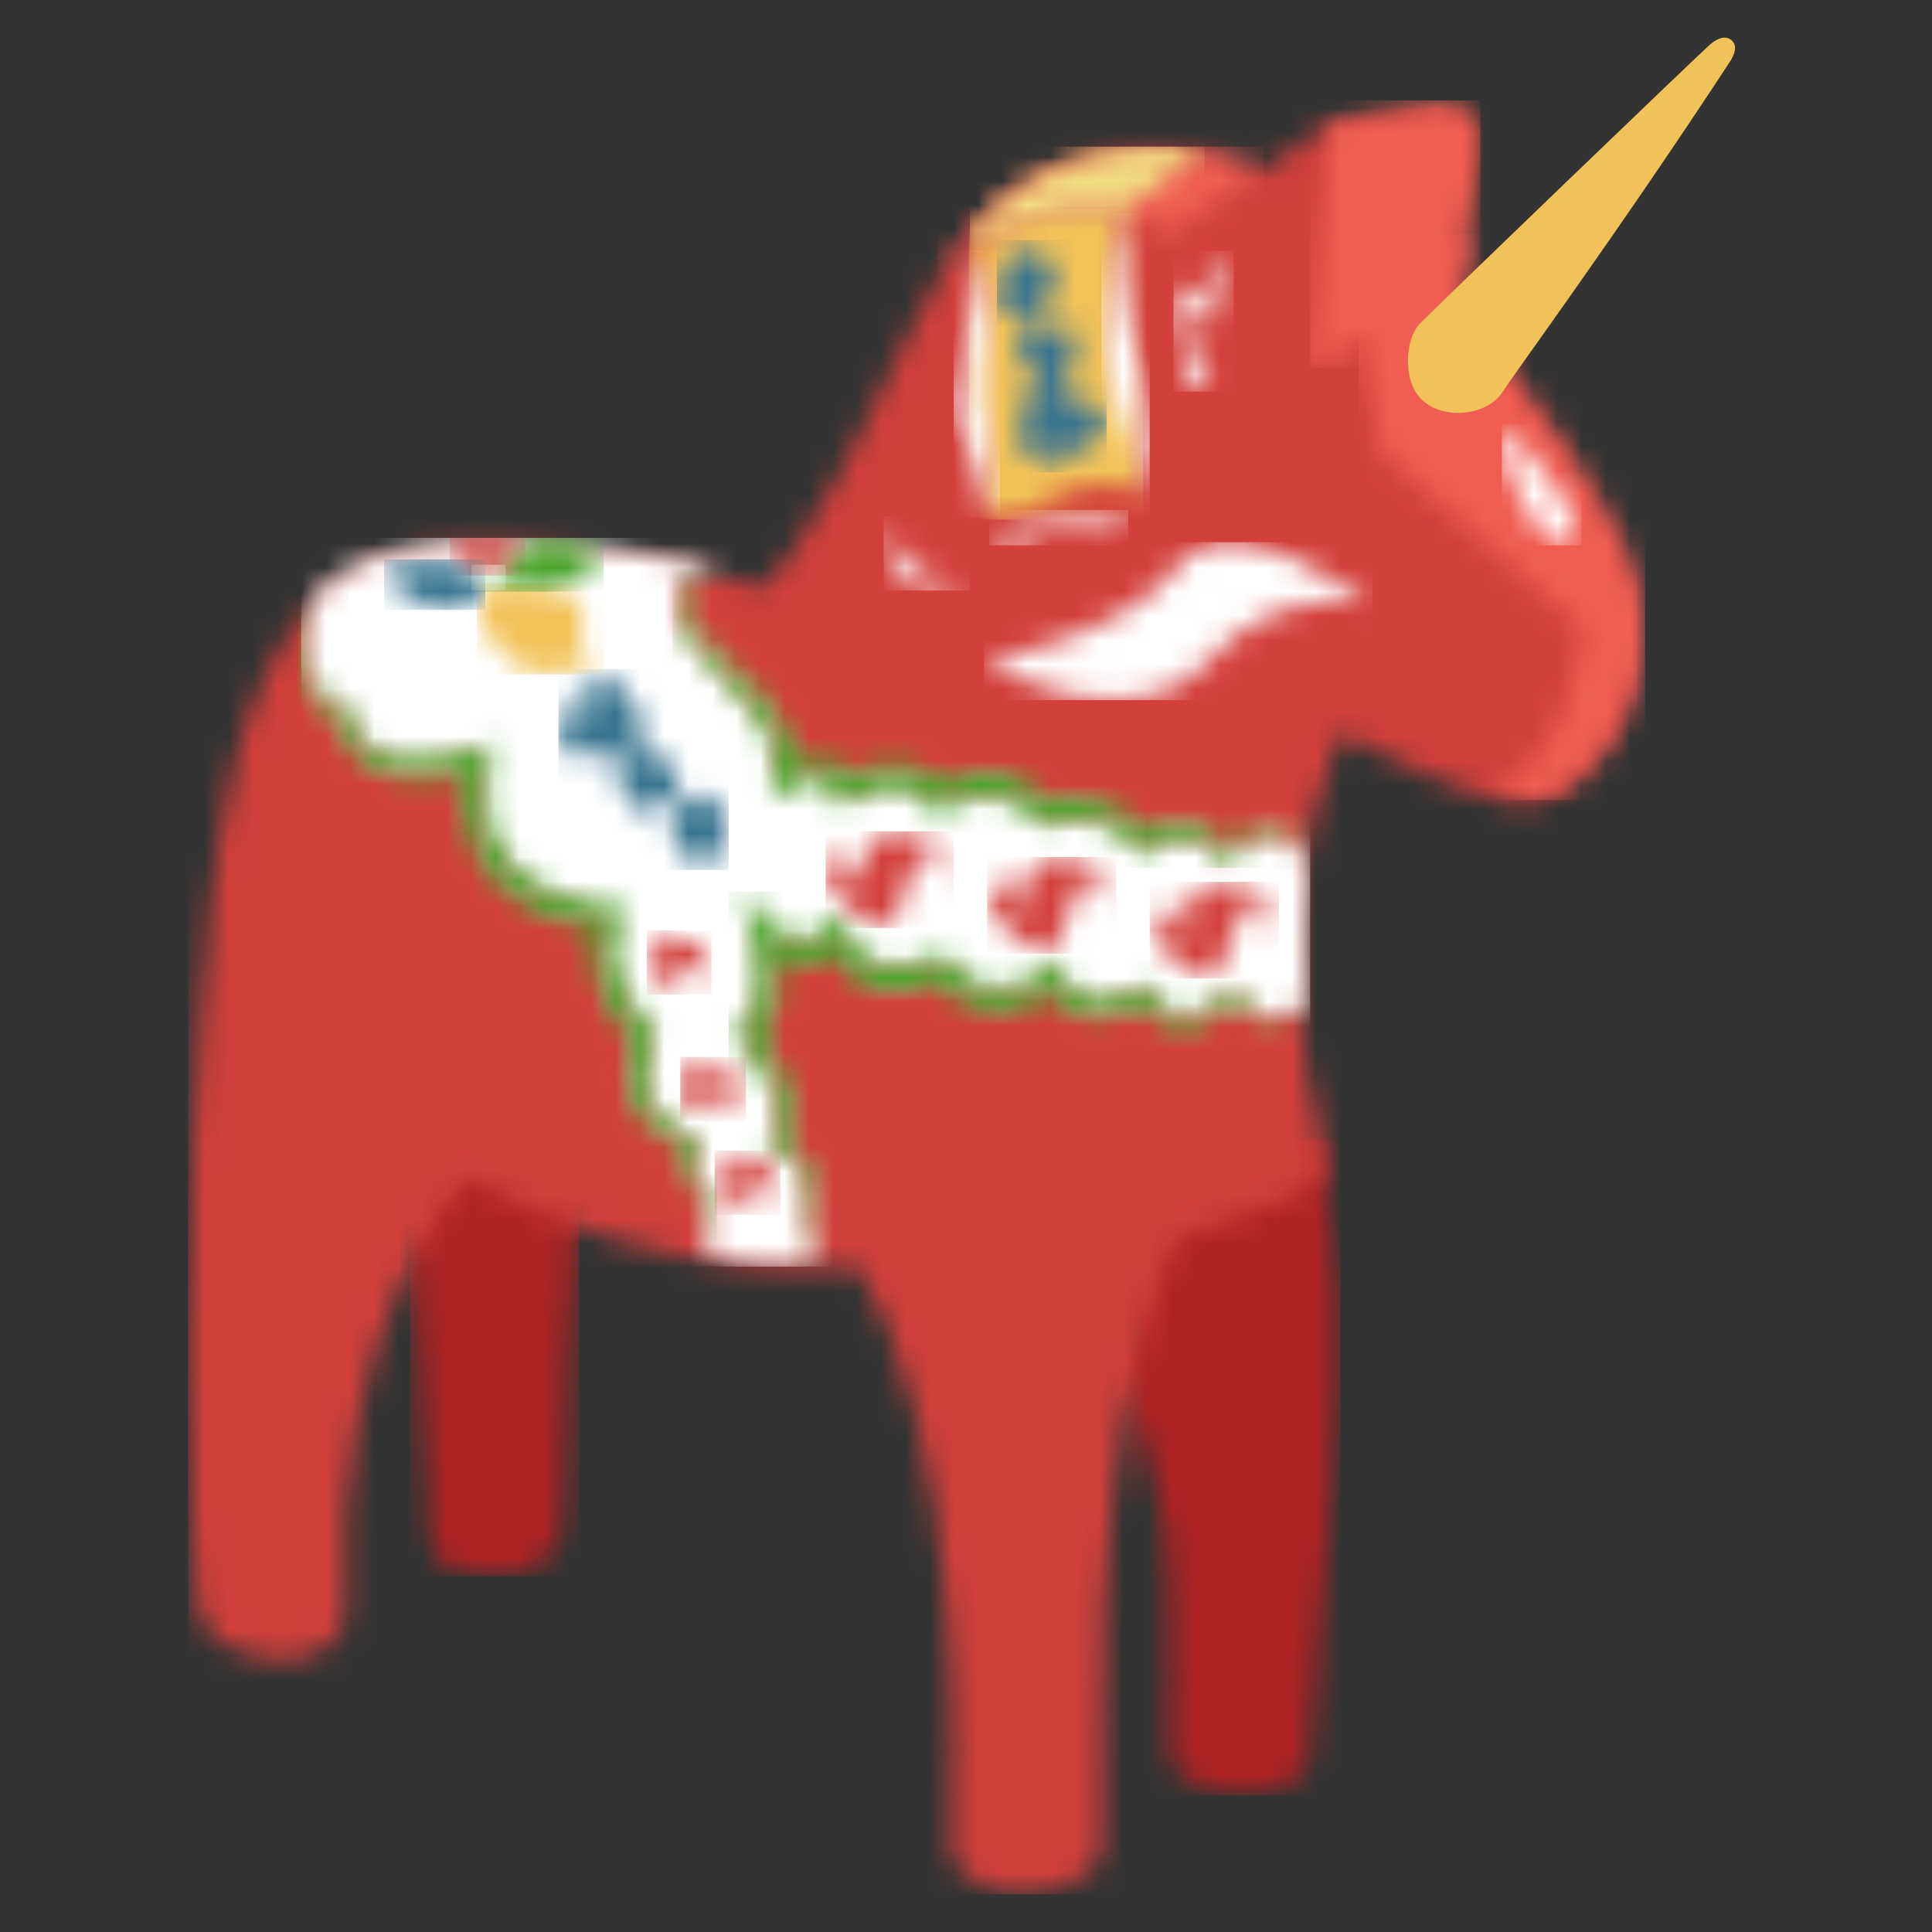 <svg width="80" height="80" viewBox="0 0 80 80" fill="none" xmlns="http://www.w3.org/2000/svg">
<rect x="0" y="0" width="80" height="80" fill="#333333" stroke="none"/>
<mask id="mask0_920_48" style="mask-type:alpha" maskUnits="userSpaceOnUse" x="46" y="47" width="10" height="28">
<path d="M46.111 56.822L47.83 47.19H54.719C54.719 47.19 55.061 51.125 55.413 53.839C55.725 56.235 54.527 69.54 54.242 72.629C54.2 73.081 53.964 73.499 53.579 73.746C52.042 74.733 50.314 74.238 49.285 73.766C48.73 73.512 48.389 72.947 48.41 72.341C48.453 71.083 48.5 68.594 48.381 65.27C48.205 60.367 46.111 56.822 46.111 56.822Z" fill="white"/>
</mask>
<g mask="url(#mask0_920_48)">
<path fill-rule="evenodd" clip-rule="evenodd" d="M46.092 74.343H55.501V47.15H46.092V74.343Z" fill="#AD2324"/>
</g>
<mask id="mask1_920_48" style="mask-type:alpha" maskUnits="userSpaceOnUse" x="16" y="44" width="8" height="22">
<path d="M23.943 49.554C23.943 49.554 23.307 59.684 23.321 62.727C23.324 63.159 23.239 63.591 23.032 63.971C22.707 64.568 22.023 65.23 20.593 65.225C17.591 65.215 17.86 64.087 17.773 62.861C17.684 61.636 16.979 49.992 16.979 49.992L20.461 44.038L23.943 49.554Z" fill="white"/>
</mask>
<g mask="url(#mask1_920_48)">
<path fill-rule="evenodd" clip-rule="evenodd" d="M16.975 65.264H23.976V44.035H16.975V65.264Z" fill="#AD2324"/>
</g>
<mask id="mask2_920_48" style="mask-type:alpha" maskUnits="userSpaceOnUse" x="7" y="4" width="61" height="75">
<path d="M59.906 12.958C59.906 12.958 64.226 17.423 66.958 22.939C69.691 28.454 65.107 33.532 62.992 33.357C60.876 33.182 55.587 30.381 55.587 30.381C55.587 30.381 52.855 35.02 54.089 44.213C54.089 44.213 55.059 47.978 54.706 48.766C54.353 49.554 48.8 51.217 48.8 51.217C48.8 51.217 45.451 56.995 45.627 71.704L45.621 76.397C45.62 76.894 45.368 77.361 44.944 77.623C43.959 78.231 42.029 79.03 40.035 77.67C39.621 77.387 39.385 76.906 39.408 76.408C39.559 73.144 39.886 59.644 35.49 52.443C35.49 52.443 28.262 53.581 19.36 48.766C19.36 48.766 13.637 54.705 14.299 66.665C14.333 67.278 14.043 67.87 13.517 68.194C13.006 68.508 12.16 68.934 10.898 68.64C10.362 68.515 9.926 68.366 9.574 68.215C8.764 67.866 8.228 67.09 8.166 66.215C7.919 62.699 7.321 51.217 8.782 37.209C10.545 20.312 17.949 22.238 27.116 23.289C27.116 23.289 28.703 23.551 31.524 24.34C31.524 24.34 33.007 23.902 37.818 13.484C42.63 3.065 52.062 7.18 52.062 7.18L54.794 5.341L59.253 4.503C60.258 4.314 61.148 5.173 60.988 6.176L59.906 12.958Z" fill="white"/>
</mask>
<g mask="url(#mask2_920_48)">
<path fill-rule="evenodd" clip-rule="evenodd" d="M7.788 78.438H67.808V4.47H7.788V78.438Z" fill="#D2403C"/>
</g>
<mask id="mask3_920_48" style="mask-type:alpha" maskUnits="userSpaceOnUse" x="54" y="4" width="8" height="12">
<path d="M56.303 14.078L54.839 15.138C54.59 15.318 54.243 15.124 54.269 14.82L55.109 5.113L55.139 5.037L59.541 4.212C60.551 4.023 61.444 4.882 61.284 5.887L60.197 12.675C60.197 12.675 60.441 12.927 60.845 13.379L56.303 14.078Z" fill="white"/>
</mask>
<g mask="url(#mask3_920_48)">
<path fill-rule="evenodd" clip-rule="evenodd" d="M54.253 15.24H61.298V4.158H54.253V15.24Z" fill="#EF5D53"/>
</g>
<mask id="mask4_920_48" style="mask-type:alpha" maskUnits="userSpaceOnUse" x="56" y="9" width="13" height="25">
<path d="M60.658 9.793L60.197 12.675C60.197 12.675 64.534 17.145 67.277 22.667C70.021 28.188 65.419 33.271 63.295 33.095C62.922 33.065 62.45 32.952 61.926 32.788C65.248 31.079 65.46 25.997 65.46 25.997L57.188 18.723L56.303 14.078L58.958 9.697L60.658 9.793Z" fill="white"/>
</mask>
<g mask="url(#mask4_920_48)">
<path fill-rule="evenodd" clip-rule="evenodd" d="M56.259 33.131H68.12V9.677H56.259V33.131Z" fill="#EF5D53"/>
</g>
<mask id="mask5_920_48" style="mask-type:alpha" maskUnits="userSpaceOnUse" x="62" y="17" width="4" height="6">
<path d="M62.215 17.583C62.215 17.583 64.704 20.125 65.46 22.141L64.357 22.579C64.357 22.579 61.932 20.125 62.215 17.583Z" fill="white"/>
</mask>
<g mask="url(#mask5_920_48)">
<path fill-rule="evenodd" clip-rule="evenodd" d="M62.19 22.583H65.49V17.554H62.19V22.583Z" fill="white"/>
</g>
<mask id="mask6_920_48" style="mask-type:alpha" maskUnits="userSpaceOnUse" x="38" y="6" width="15" height="6">
<path d="M38.833 11.654C43.837 3.203 52.321 6.891 52.321 6.891L48.515 9.696C48.515 9.696 43.752 6.426 38.833 11.654Z" fill="white"/>
</mask>
<g mask="url(#mask6_920_48)">
<path fill-rule="evenodd" clip-rule="evenodd" d="M38.824 11.68H52.335V6.072H38.824V11.68Z" fill="#EF5D53"/>
</g>
<mask id="mask7_920_48" style="mask-type:alpha" maskUnits="userSpaceOnUse" x="40" y="22" width="17" height="7">
<path d="M56.805 25.091C56.805 25.091 53.147 23.923 49.961 27.428C46.775 30.934 40.757 27.428 40.757 27.428C40.757 27.428 46.539 26.376 48.781 23.455C51.023 20.534 56.805 25.091 56.805 25.091Z" fill="white"/>
</mask>
<g mask="url(#mask7_920_48)">
<path fill-rule="evenodd" clip-rule="evenodd" d="M40.742 28.992H56.839V22.45H40.742V28.992Z" fill="white"/>
</g>
<mask id="mask8_920_48" style="mask-type:alpha" maskUnits="userSpaceOnUse" x="40" y="21" width="7" height="2">
<path d="M46.709 21.318C46.709 21.318 46.66 22.036 46.409 22.043C46.158 22.051 45.582 21.708 45.582 21.708C45.582 21.708 45.576 22.388 45 22.182C44.423 21.975 44.356 21.538 44.356 21.538C44.356 21.538 44.209 22.626 43.224 21.872C43.224 21.872 42.913 22.892 42.107 22.238C42.107 22.238 41.732 22.878 40.992 22.332C40.992 22.332 41.875 22.198 41.898 21.743C41.898 21.743 42.625 22.12 42.972 21.414C42.972 21.414 43.895 22.116 44.169 21.189C44.169 21.189 45.265 22.208 45.516 21.134C45.516 21.134 46.143 22.154 46.709 21.318Z" fill="white"/>
</mask>
<g mask="url(#mask8_920_48)">
<path fill-rule="evenodd" clip-rule="evenodd" d="M40.965 22.584H46.717V21.115H40.965V22.584Z" fill="white"/>
</g>
<mask id="mask9_920_48" style="mask-type:alpha" maskUnits="userSpaceOnUse" x="40" y="8" width="8" height="14">
<path d="M46.345 8.841L46.345 8.842L46.125 13.421L47.276 18.678L47.336 20.567C47.336 20.567 46.613 19.818 44.931 20.169C43.249 20.52 42.1 21.839 40.927 21.398C40.927 21.398 41.256 19.678 40.44 17.802C39.624 15.927 40.757 12.369 40.757 12.369L40.214 10.394C42.576 8.577 44.796 8.513 46.345 8.841Z" fill="white"/>
</mask>
<g mask="url(#mask9_920_48)">
<path fill-rule="evenodd" clip-rule="evenodd" d="M40.117 21.515H47.341V8.653H40.117V21.515Z" fill="#F1C358"/>
</g>
<mask id="mask10_920_48" style="mask-type:alpha" maskUnits="userSpaceOnUse" x="40" y="6" width="10" height="5">
<path d="M49.843 6.219V6.219L46.347 8.842C44.797 8.513 42.576 8.577 40.214 10.394C40.214 10.394 40.2 10.113 40.182 9.739C43.347 6.007 47.321 5.83 49.843 6.219Z" fill="white"/>
</mask>
<g mask="url(#mask10_920_48)">
<path fill-rule="evenodd" clip-rule="evenodd" d="M40.162 10.434H49.883V6.072H40.162V10.434Z" fill="#F0DE83"/>
</g>
<mask id="mask11_920_48" style="mask-type:alpha" maskUnits="userSpaceOnUse" x="45" y="8" width="3" height="14">
<path d="M46.347 8.842C46.347 8.842 46.421 12.238 47.286 15.86C48.151 19.482 47.011 21.398 47.011 21.398C47.011 21.398 47.955 20.651 46.347 17.05C44.739 13.449 46.347 8.842 46.347 8.842Z" fill="white"/>
</mask>
<g mask="url(#mask11_920_48)">
<path fill-rule="evenodd" clip-rule="evenodd" d="M45.602 21.426H47.609V8.831H45.602V21.426Z" fill="white"/>
</g>
<mask id="mask12_920_48" style="mask-type:alpha" maskUnits="userSpaceOnUse" x="39" y="10" width="3" height="12">
<path d="M40.214 10.394C40.214 10.394 41.347 13.095 40.757 15.12C40.167 17.145 42.277 20.276 40.927 21.398C40.927 21.398 40.403 18.489 39.695 17.583C38.987 16.678 40.38 14.861 40.214 10.394Z" fill="white"/>
</mask>
<g mask="url(#mask12_920_48)">
<path fill-rule="evenodd" clip-rule="evenodd" d="M39.493 21.426H41.41V10.389H39.493V21.426Z" fill="white"/>
</g>
<mask id="mask13_920_48" style="mask-type:alpha" maskUnits="userSpaceOnUse" x="41" y="9" width="5" height="11">
<path d="M42.752 9.996C42.752 9.996 42.014 10.567 41.968 10.966C41.968 10.966 43.121 10.019 43.582 10.966C44.043 11.914 42.983 12.828 42.983 13.466C42.983 14.106 44.735 12.69 44.505 14.517C44.273 16.343 43.628 16.252 43.628 16.252C43.628 16.252 47.041 16.754 45.334 18.261C43.628 19.768 42.798 19.494 42.798 19.494C42.798 19.494 44.735 18.413 44.458 17.926C44.458 17.926 42.568 20.133 42.291 18.215C42.014 16.297 43.213 15.612 43.213 15.612C43.213 15.612 41.23 15.546 42.798 12.84C42.798 12.84 40.815 13.695 41.415 11.594C42.014 9.494 42.752 9.996 42.752 9.996Z" fill="white"/>
</mask>
<g mask="url(#mask13_920_48)">
<path fill-rule="evenodd" clip-rule="evenodd" d="M41.277 19.557H45.825V9.944H41.277V19.557Z" fill="#397490"/>
</g>
<mask id="mask14_920_48" style="mask-type:alpha" maskUnits="userSpaceOnUse" x="48" y="10" width="4" height="7">
<path d="M51.043 10.394C51.043 10.394 49.902 11.77 50.374 13.114C50.374 13.114 49.548 13.523 49.371 12.53C49.371 12.53 48.565 14.283 50.207 15.509C50.207 15.509 49.076 16.75 48.781 15.896C48.781 15.896 49.784 15.642 49.017 14.729C48.25 13.815 48.781 11.655 48.781 11.655C48.781 11.655 49.843 12.997 49.843 12.004C49.843 11.01 51.043 10.394 51.043 10.394Z" fill="white"/>
</mask>
<g mask="url(#mask14_920_48)">
<path fill-rule="evenodd" clip-rule="evenodd" d="M48.59 16.219H51.087V10.389H48.59V16.219Z" fill="white"/>
</g>
<mask id="mask15_920_48" style="mask-type:alpha" maskUnits="userSpaceOnUse" x="36" y="21" width="5" height="4">
<path d="M40.144 24.098C35.874 25.617 36.686 21.398 36.686 21.398C37.217 24.6 39.813 23.923 40.144 24.098Z" fill="white"/>
</mask>
<g mask="url(#mask15_920_48)">
<path fill-rule="evenodd" clip-rule="evenodd" d="M36.594 24.453H40.162V21.382H36.594V24.453Z" fill="white"/>
</g>
<mask id="mask16_920_48" style="mask-type:alpha" maskUnits="userSpaceOnUse" x="12" y="22" width="43" height="31">
<path d="M29.909 23.595C29.909 23.595 26.715 23.864 28.662 26.26C30.609 28.655 32.674 29.531 32.438 32.277C32.438 32.277 34.385 31.109 34.975 32.745C34.975 32.745 37.394 31.118 38.928 33.1C38.928 33.1 41.111 31.401 43.294 33.68C43.294 33.68 45.89 32.862 47.336 34.965C47.336 34.965 49.017 33.271 50.787 35.432C50.787 35.432 53.095 33.031 54.242 35.897C54.242 35.897 53.862 40.34 54.242 41.509C54.242 41.509 52.361 43.156 51.043 41.193C51.043 41.193 48.958 43.565 47.336 41.193C47.336 41.193 44.823 42.969 43.557 40.457C43.557 40.457 41.229 42.794 38.869 40.048C38.869 40.048 35.86 41.743 34.621 38.704C34.621 38.704 33.264 40.399 31.612 38.529C31.612 38.529 32.497 42.035 30.845 42.853C30.845 42.853 33.382 45.307 32.084 47.293C32.084 47.293 33.981 48.01 33.382 50.156C33.382 50.156 33.854 51.675 33.677 52.318C33.677 52.318 31.383 52.688 29.344 51.948C29.344 51.948 28.898 50.798 29.488 49.806C29.488 49.806 28.19 48.812 28.721 47.41C28.721 47.41 25.299 46.358 26.656 42.911C26.656 42.911 24.237 40.515 25.24 38.003C25.24 38.003 18.691 37.828 19.812 31.46C19.812 31.46 15.092 33.271 14.207 29.59C14.207 29.59 11.497 28.597 12.882 25.003C12.882 25.003 15.227 19.938 29.909 23.595Z" fill="white"/>
</mask>
<g mask="url(#mask16_920_48)">
<path fill-rule="evenodd" clip-rule="evenodd" d="M12.471 52.447H54.253V22.272H12.471V52.447Z" fill="white"/>
</g>
<mask id="mask17_920_48" style="mask-type:alpha" maskUnits="userSpaceOnUse" x="27" y="23" width="28" height="13">
<path d="M29.909 23.595C29.441 23.681 28.981 23.845 28.612 24.108C28.437 24.248 28.291 24.415 28.229 24.608C28.182 24.804 28.183 25.008 28.265 25.207C28.3 25.307 28.332 25.406 28.397 25.5C28.458 25.592 28.5 25.692 28.574 25.778C28.72 25.958 28.844 26.126 29.017 26.3C29.341 26.652 29.664 26.968 30.008 27.297L31.053 28.27C31.228 28.438 31.399 28.61 31.567 28.794C31.732 28.976 31.899 29.164 32.047 29.372C32.202 29.574 32.336 29.797 32.46 30.027C32.516 30.146 32.574 30.264 32.626 30.386L32.754 30.762C32.817 31.017 32.88 31.278 32.892 31.539C32.926 31.802 32.902 32.057 32.9 32.317L32.197 31.885C32.274 31.839 32.33 31.809 32.395 31.776L32.587 31.684C32.717 31.627 32.85 31.575 32.989 31.531C33.126 31.486 33.272 31.452 33.421 31.425C33.574 31.402 33.73 31.388 33.896 31.395C33.976 31.392 34.064 31.412 34.148 31.423C34.232 31.431 34.319 31.461 34.404 31.489C34.49 31.514 34.573 31.549 34.652 31.598C34.731 31.646 34.817 31.685 34.88 31.749C34.949 31.808 35.017 31.869 35.08 31.933L35.234 32.14C35.337 32.281 35.383 32.429 35.455 32.575L34.688 32.327C34.794 32.258 34.875 32.213 34.968 32.161C35.058 32.115 35.148 32.066 35.241 32.025C35.425 31.938 35.615 31.863 35.812 31.801C36.008 31.737 36.21 31.684 36.42 31.653C36.525 31.637 36.628 31.616 36.738 31.614C36.846 31.61 36.953 31.597 37.063 31.604L37.394 31.625L37.723 31.691C37.834 31.707 37.938 31.759 38.045 31.794C38.153 31.83 38.257 31.873 38.352 31.933C38.45 31.989 38.552 32.041 38.643 32.104L38.903 32.311C39.076 32.449 39.2 32.624 39.347 32.782L38.602 32.688C38.724 32.599 38.812 32.545 38.919 32.485C39.02 32.427 39.125 32.376 39.23 32.328C39.441 32.231 39.661 32.156 39.887 32.096C40.002 32.072 40.116 32.044 40.232 32.024L40.584 31.985L40.94 31.984C41.059 31.988 41.177 32.008 41.295 32.02C41.414 32.029 41.528 32.066 41.643 32.093C41.758 32.12 41.874 32.149 41.981 32.197L42.307 32.328L42.61 32.496C42.819 32.602 42.981 32.759 43.166 32.89C43.255 32.959 43.329 33.04 43.411 33.115L43.649 33.346L43.145 33.218C43.272 33.182 43.366 33.163 43.473 33.142C43.576 33.124 43.68 33.107 43.784 33.096C43.992 33.069 44.2 33.059 44.41 33.059C44.514 33.056 44.62 33.066 44.724 33.07C44.829 33.072 44.934 33.092 45.039 33.103C45.248 33.133 45.458 33.173 45.662 33.238C45.763 33.273 45.868 33.297 45.966 33.342L46.26 33.474C46.356 33.523 46.446 33.582 46.539 33.637C46.633 33.689 46.719 33.753 46.802 33.821C46.885 33.888 46.974 33.95 47.05 34.024L47.273 34.252C47.423 34.402 47.532 34.582 47.661 34.746L47.054 34.692C47.144 34.609 47.212 34.559 47.292 34.5C47.37 34.445 47.451 34.394 47.533 34.347C47.698 34.251 47.875 34.174 48.057 34.112C48.242 34.052 48.435 34.017 48.631 34L48.925 33.998L49.217 34.039C49.313 34.054 49.404 34.091 49.497 34.117C49.592 34.141 49.677 34.183 49.762 34.226C49.844 34.27 49.937 34.302 50.01 34.358L50.238 34.516C50.318 34.565 50.377 34.631 50.446 34.691L50.643 34.873L50.983 35.275L50.604 35.26C50.756 35.118 50.906 35.008 51.066 34.896C51.227 34.789 51.392 34.688 51.57 34.605C51.658 34.563 51.745 34.519 51.84 34.489C51.934 34.458 52.024 34.419 52.124 34.402C52.223 34.383 52.317 34.353 52.42 34.355C52.522 34.356 52.621 34.333 52.722 34.357C52.822 34.377 52.925 34.375 53.019 34.417C53.111 34.456 53.21 34.484 53.295 34.535L53.536 34.704C53.608 34.769 53.668 34.844 53.732 34.915C53.8 34.983 53.851 35.062 53.896 35.145L54.038 35.386C54.11 35.556 54.174 35.728 54.242 35.897C54.15 35.738 54.064 35.577 53.97 35.424L53.802 35.212C53.749 35.14 53.692 35.072 53.62 35.02C53.551 34.965 53.491 34.901 53.42 34.852L53.195 34.73C53.118 34.695 53.034 34.684 52.956 34.659C52.877 34.631 52.789 34.647 52.708 34.638C52.627 34.626 52.543 34.658 52.462 34.665C52.38 34.671 52.3 34.71 52.22 34.732C52.139 34.752 52.063 34.795 51.986 34.829C51.908 34.861 51.835 34.908 51.761 34.951C51.613 35.039 51.474 35.144 51.34 35.253C51.209 35.363 51.075 35.486 50.97 35.605L50.8 35.798L50.591 35.59L50.26 35.261L50.081 35.12C50.02 35.076 49.966 35.021 49.899 34.989L49.708 34.877C49.647 34.835 49.576 34.821 49.511 34.791C49.445 34.764 49.38 34.735 49.311 34.726C49.242 34.714 49.176 34.689 49.108 34.685L48.903 34.671L48.7 34.688C48.565 34.711 48.434 34.747 48.303 34.795C48.175 34.849 48.048 34.91 47.931 34.989C47.871 35.027 47.814 35.068 47.759 35.112C47.707 35.153 47.647 35.207 47.616 35.238L47.33 35.535L47.01 35.185C46.897 35.061 46.804 34.919 46.68 34.81L46.498 34.642C46.437 34.588 46.365 34.547 46.3 34.498C46.235 34.45 46.168 34.404 46.093 34.37C46.02 34.334 45.951 34.291 45.876 34.258L45.648 34.17C45.573 34.139 45.49 34.124 45.413 34.099C45.256 34.054 45.09 34.028 44.925 34.01C44.841 34.005 44.759 33.99 44.674 33.992C44.59 33.993 44.506 33.986 44.421 33.991C44.252 33.998 44.083 34.011 43.915 34.038C43.831 34.05 43.748 34.066 43.666 34.084C43.589 34.101 43.497 34.125 43.442 34.142L43.176 34.227L42.939 34.014L42.737 33.832C42.668 33.774 42.605 33.706 42.533 33.655L42.316 33.503C42.246 33.448 42.172 33.402 42.095 33.365L41.868 33.241L41.632 33.15C41.555 33.114 41.473 33.096 41.392 33.079C41.31 33.062 41.231 33.032 41.147 33.031C41.065 33.024 40.983 33.009 40.9 33.007L40.65 33.01L40.4 33.041C40.318 33.056 40.236 33.078 40.153 33.095C39.989 33.141 39.828 33.197 39.672 33.271C39.594 33.308 39.518 33.346 39.446 33.389C39.376 33.428 39.294 33.483 39.254 33.511L38.884 33.782L38.509 33.419C38.402 33.315 38.314 33.185 38.2 33.098L38.034 32.961C37.976 32.92 37.912 32.891 37.852 32.853C37.794 32.813 37.729 32.786 37.663 32.765C37.596 32.744 37.535 32.705 37.464 32.697L37.255 32.653L37.037 32.636C36.964 32.63 36.888 32.641 36.813 32.642C36.739 32.641 36.661 32.657 36.585 32.667C36.433 32.687 36.278 32.726 36.126 32.774C35.973 32.819 35.821 32.878 35.674 32.946C35.599 32.977 35.528 33.016 35.455 33.051C35.388 33.088 35.308 33.133 35.261 33.163L34.803 33.456L34.495 32.915C34.452 32.841 34.428 32.743 34.381 32.683C34.359 32.652 34.338 32.62 34.318 32.586C34.292 32.562 34.267 32.54 34.243 32.514C34.224 32.484 34.188 32.477 34.162 32.456C34.137 32.435 34.105 32.42 34.07 32.411C34.036 32.399 34.006 32.382 33.964 32.379C33.923 32.375 33.889 32.358 33.843 32.361C33.758 32.354 33.664 32.359 33.567 32.369C33.469 32.385 33.369 32.403 33.267 32.433C33.166 32.462 33.062 32.498 32.962 32.538L32.812 32.603C32.765 32.626 32.71 32.653 32.678 32.671L31.953 33.067L31.976 32.238C31.981 32.026 32.012 31.808 31.989 31.6C31.986 31.388 31.947 31.184 31.91 30.979L31.826 30.677L31.708 30.384C31.618 30.192 31.519 30.002 31.394 29.82C31.278 29.635 31.137 29.459 30.994 29.282C30.851 29.106 30.694 28.935 30.54 28.761L29.573 27.716C29.256 27.362 28.921 26.992 28.64 26.613C28.493 26.434 28.351 26.209 28.218 26.005C28.148 25.903 28.103 25.778 28.046 25.666C27.985 25.555 27.953 25.426 27.922 25.299C27.847 25.05 27.872 24.759 27.971 24.509C28.088 24.258 28.292 24.081 28.505 23.948C28.947 23.706 29.433 23.62 29.909 23.595Z" fill="white"/>
</mask>
<g mask="url(#mask17_920_48)">
<path fill-rule="evenodd" clip-rule="evenodd" d="M27.855 35.935H54.253V23.563H27.855V35.935Z" fill="#4CA32B"/>
</g>
<mask id="mask18_920_48" style="mask-type:alpha" maskUnits="userSpaceOnUse" x="12" y="25" width="18" height="27">
<path d="M29.344 51.948C29.2 51.607 29.12 51.235 29.112 50.856C29.105 50.666 29.129 50.474 29.169 50.286C29.206 50.095 29.284 49.914 29.369 49.736L29.403 49.914C29.3 49.838 29.213 49.764 29.127 49.68C29.041 49.598 28.961 49.51 28.886 49.416C28.813 49.322 28.742 49.224 28.681 49.12C28.617 49.017 28.562 48.907 28.517 48.793C28.468 48.68 28.434 48.56 28.404 48.438C28.389 48.377 28.384 48.315 28.375 48.252C28.363 48.19 28.359 48.127 28.36 48.064C28.353 47.937 28.365 47.812 28.384 47.686C28.397 47.559 28.441 47.441 28.471 47.317L28.642 47.663C28.506 47.622 28.395 47.58 28.276 47.532C28.16 47.483 28.044 47.432 27.933 47.373C27.819 47.319 27.712 47.252 27.603 47.187C27.493 47.125 27.393 47.044 27.288 46.973C27.184 46.899 27.09 46.809 26.991 46.727C26.894 46.644 26.811 46.542 26.72 46.449C26.626 46.358 26.56 46.242 26.479 46.138C26.395 46.035 26.34 45.913 26.278 45.795L26.187 45.618L26.123 45.429C26.086 45.302 26.026 45.178 26.014 45.046L25.951 44.652C25.943 44.521 25.948 44.39 25.947 44.259L25.948 44.061L25.975 43.87L26.034 43.486C26.056 43.359 26.102 43.242 26.135 43.118L26.245 42.753L26.344 43.22C26.244 43.123 26.168 43.04 26.086 42.948C26.008 42.857 25.929 42.766 25.856 42.672C25.706 42.484 25.567 42.29 25.437 42.089C25.306 41.888 25.182 41.681 25.075 41.463C25.022 41.354 24.962 41.248 24.919 41.133C24.873 41.021 24.823 40.908 24.78 40.793L24.667 40.44C24.628 40.323 24.61 40.198 24.581 40.077C24.55 39.955 24.532 39.831 24.522 39.704C24.513 39.578 24.488 39.453 24.493 39.325L24.503 38.941C24.51 38.813 24.539 38.687 24.557 38.559C24.575 38.431 24.601 38.306 24.644 38.184L24.761 37.816L25.226 38.513C24.977 38.503 24.772 38.48 24.549 38.45C24.332 38.42 24.116 38.38 23.901 38.334C23.472 38.24 23.049 38.114 22.636 37.95C21.811 37.626 21.029 37.122 20.419 36.431C20.272 36.256 20.128 36.077 20.006 35.882C19.879 35.691 19.769 35.488 19.674 35.281C19.576 35.074 19.499 34.86 19.43 34.644C19.369 34.427 19.31 34.208 19.275 33.987C19.239 33.767 19.212 33.546 19.205 33.325C19.184 33.104 19.197 32.886 19.199 32.667C19.204 32.448 19.233 32.233 19.25 32.017L19.349 31.38L19.981 31.893C19.822 31.95 19.687 31.989 19.54 32.031C19.395 32.07 19.251 32.107 19.105 32.139C18.813 32.203 18.518 32.254 18.219 32.283C17.621 32.343 17.005 32.341 16.394 32.202C15.788 32.07 15.175 31.779 14.741 31.301C14.628 31.186 14.535 31.058 14.442 30.929C14.363 30.794 14.274 30.663 14.215 30.52C14.146 30.381 14.095 30.236 14.047 30.092C13.996 29.948 13.97 29.8 13.931 29.655L14.108 29.854C13.975 29.794 13.875 29.739 13.77 29.672C13.664 29.608 13.568 29.532 13.473 29.459C13.383 29.377 13.288 29.302 13.207 29.212C13.125 29.122 13.04 29.038 12.972 28.937C12.898 28.841 12.827 28.745 12.772 28.639C12.71 28.535 12.651 28.432 12.61 28.32C12.566 28.209 12.513 28.103 12.489 27.986C12.461 27.872 12.421 27.76 12.406 27.644L12.367 27.297C12.357 27.182 12.369 27.066 12.369 26.952C12.369 26.837 12.373 26.723 12.396 26.61L12.447 26.274C12.464 26.162 12.505 26.055 12.534 25.947L12.628 25.624L12.881 25.004L12.715 25.648L12.666 25.974C12.653 26.083 12.629 26.19 12.624 26.299L12.611 26.625C12.601 26.733 12.61 26.84 12.622 26.947C12.634 27.053 12.635 27.161 12.656 27.265L12.727 27.574C12.752 27.676 12.797 27.772 12.83 27.87C12.859 27.971 12.917 28.06 12.963 28.151C13.007 28.245 13.067 28.329 13.127 28.412C13.183 28.5 13.252 28.576 13.321 28.651C13.386 28.731 13.466 28.796 13.542 28.865C13.616 28.935 13.703 28.99 13.784 29.052C13.871 29.105 13.955 29.162 14.046 29.208C14.13 29.256 14.232 29.3 14.305 29.326L14.428 29.371L14.483 29.525C14.527 29.648 14.558 29.776 14.611 29.893C14.66 30.012 14.711 30.13 14.776 30.238C14.832 30.352 14.911 30.449 14.981 30.551C15.062 30.645 15.139 30.741 15.231 30.82C15.589 31.152 16.049 31.355 16.551 31.437C17.052 31.524 17.584 31.502 18.108 31.421C18.37 31.38 18.632 31.327 18.892 31.261C19.021 31.228 19.15 31.191 19.277 31.152C19.402 31.113 19.536 31.068 19.642 31.026L20.373 30.741L20.203 32.116C20.195 32.308 20.174 32.5 20.176 32.69C20.182 32.88 20.174 33.071 20.2 33.257C20.211 33.445 20.24 33.629 20.276 33.811C20.306 33.993 20.357 34.17 20.408 34.345C20.465 34.519 20.528 34.689 20.608 34.852C20.685 35.015 20.773 35.173 20.874 35.322C20.971 35.474 21.087 35.613 21.203 35.751C21.327 35.884 21.456 36.012 21.595 36.132C21.736 36.248 21.881 36.361 22.037 36.462C22.347 36.664 22.683 36.837 23.034 36.981C23.386 37.126 23.754 37.24 24.13 37.327C24.318 37.368 24.508 37.406 24.699 37.434C24.884 37.462 25.091 37.485 25.253 37.493L25.932 37.526L25.719 38.191L25.631 38.464C25.595 38.553 25.576 38.647 25.564 38.742C25.55 38.836 25.524 38.929 25.519 39.025L25.508 39.313C25.499 39.409 25.518 39.507 25.522 39.604C25.525 39.702 25.536 39.8 25.558 39.897C25.579 39.994 25.588 40.093 25.617 40.19L25.7 40.481L25.807 40.767C25.839 40.864 25.889 40.956 25.93 41.051C26.015 41.239 26.117 41.422 26.226 41.601C26.334 41.781 26.452 41.956 26.578 42.125C26.64 42.211 26.706 42.292 26.772 42.374C26.837 42.452 26.909 42.539 26.968 42.602L27.159 42.809L27.067 43.07L26.96 43.373C26.927 43.474 26.88 43.575 26.857 43.677L26.794 43.986L26.762 44.141L26.754 44.294C26.751 44.397 26.739 44.5 26.739 44.603L26.773 44.905C26.774 45.009 26.819 45.102 26.84 45.2L26.88 45.347L26.944 45.486C26.987 45.577 27.02 45.675 27.081 45.76C27.14 45.844 27.181 45.941 27.253 46.019C27.322 46.098 27.38 46.186 27.456 46.261C27.534 46.334 27.605 46.415 27.688 46.483C27.774 46.55 27.852 46.625 27.944 46.685C28.034 46.748 28.122 46.813 28.218 46.867C28.312 46.926 28.41 46.977 28.508 47.028C28.604 47.075 28.711 47.124 28.8 47.157L29.046 47.252L28.971 47.503C28.943 47.596 28.896 47.685 28.879 47.781C28.855 47.876 28.836 47.971 28.834 48.069C28.827 48.118 28.826 48.167 28.831 48.216C28.834 48.264 28.832 48.314 28.84 48.363C28.855 48.461 28.872 48.56 28.903 48.656C28.932 48.753 28.969 48.849 29.015 48.942C29.059 49.035 29.112 49.126 29.169 49.214C29.227 49.301 29.289 49.388 29.357 49.469C29.424 49.55 29.501 49.632 29.572 49.697L29.664 49.782L29.607 49.875C29.516 50.022 29.428 50.174 29.376 50.343C29.318 50.509 29.28 50.684 29.261 50.862C29.22 51.22 29.247 51.591 29.344 51.948Z" fill="white"/>
</mask>
<g mask="url(#mask18_920_48)">
<path fill-rule="evenodd" clip-rule="evenodd" d="M12.337 51.957H29.683V24.987H12.337V51.957Z" fill="#4CA32B"/>
</g>
<mask id="mask19_920_48" style="mask-type:alpha" maskUnits="userSpaceOnUse" x="30" y="36" width="25" height="17">
<path d="M54.242 41.509C54.13 41.615 54.006 41.711 53.877 41.797C53.749 41.886 53.613 41.965 53.47 42.032C53.328 42.099 53.179 42.159 53.022 42.195C52.945 42.218 52.865 42.233 52.784 42.24C52.703 42.25 52.622 42.262 52.539 42.256C52.458 42.249 52.373 42.26 52.292 42.239C52.211 42.223 52.128 42.209 52.047 42.189L51.812 42.099C51.731 42.073 51.667 42.019 51.594 41.979C51.522 41.935 51.447 41.894 51.388 41.836L51.202 41.672C51.137 41.618 51.093 41.55 51.038 41.489L50.88 41.3L51.19 41.32C51.058 41.476 50.925 41.605 50.779 41.734C50.633 41.861 50.481 41.983 50.313 42.087C50.231 42.142 50.147 42.194 50.056 42.238C49.968 42.285 49.879 42.332 49.781 42.365C49.685 42.4 49.591 42.442 49.487 42.46C49.384 42.478 49.285 42.516 49.176 42.516C49.07 42.52 48.962 42.535 48.855 42.526L48.53 42.483C48.426 42.452 48.324 42.415 48.221 42.379C48.113 42.35 48.032 42.281 47.936 42.232C47.843 42.177 47.748 42.125 47.674 42.053L47.439 41.848C47.359 41.781 47.304 41.698 47.236 41.623L47.042 41.39L47.541 41.479C47.445 41.548 47.366 41.598 47.277 41.652C47.188 41.7 47.101 41.753 47.01 41.796C46.829 41.887 46.641 41.967 46.443 42.029C46.346 42.065 46.246 42.092 46.143 42.114C46.041 42.142 45.938 42.161 45.83 42.172C45.724 42.187 45.617 42.201 45.507 42.197C45.396 42.194 45.287 42.205 45.175 42.182C45.065 42.164 44.952 42.156 44.843 42.124L44.518 42.017C44.416 41.969 44.317 41.912 44.217 41.857C44.112 41.808 44.034 41.729 43.945 41.661C43.86 41.589 43.765 41.523 43.7 41.437L43.487 41.191C43.412 41.11 43.371 41.016 43.312 40.928L43.149 40.659L43.881 40.774C43.772 40.882 43.685 40.954 43.584 41.034C43.485 41.111 43.384 41.184 43.278 41.252C43.07 41.39 42.844 41.504 42.61 41.605C42.491 41.652 42.368 41.692 42.246 41.734C42.121 41.768 41.993 41.794 41.866 41.822C41.736 41.844 41.603 41.851 41.472 41.864C41.34 41.878 41.206 41.858 41.073 41.855C40.939 41.854 40.81 41.821 40.679 41.795C40.549 41.77 40.418 41.742 40.297 41.689C40.176 41.642 40.049 41.599 39.931 41.545L39.597 41.352C39.481 41.291 39.383 41.214 39.286 41.136L38.991 40.902C38.812 40.733 38.647 40.554 38.476 40.38L39.124 40.492C38.995 40.563 38.897 40.606 38.784 40.658C38.672 40.702 38.562 40.749 38.448 40.785C38.223 40.866 37.99 40.927 37.749 40.97C37.631 40.997 37.507 41.007 37.384 41.019C37.262 41.036 37.136 41.035 37.009 41.034C36.883 41.038 36.756 41.028 36.627 41.007C36.499 40.992 36.372 40.975 36.246 40.933C36.121 40.893 35.989 40.873 35.872 40.809C35.753 40.752 35.63 40.7 35.516 40.634L35.196 40.404C35.086 40.33 35.01 40.227 34.917 40.138C34.828 40.046 34.735 39.954 34.671 39.849L34.461 39.542C34.388 39.44 34.349 39.328 34.292 39.222L34.137 38.898L35.029 39.026C34.951 39.119 34.896 39.171 34.828 39.236C34.762 39.296 34.694 39.355 34.623 39.408C34.482 39.519 34.325 39.612 34.161 39.695L33.901 39.802L33.622 39.877L33.332 39.913C33.234 39.916 33.135 39.909 33.037 39.906C32.939 39.902 32.846 39.874 32.751 39.857C32.654 39.841 32.566 39.807 32.479 39.773C32.394 39.737 32.298 39.711 32.224 39.662L31.991 39.526C31.91 39.484 31.85 39.425 31.78 39.373L31.58 39.21L31.237 38.854L32.095 38.41C32.145 38.626 32.176 38.819 32.209 39.024C32.24 39.226 32.263 39.429 32.283 39.632C32.299 39.837 32.314 40.042 32.316 40.25C32.321 40.456 32.315 40.666 32.299 40.876C32.286 41.087 32.255 41.3 32.212 41.514C32.196 41.62 32.156 41.728 32.128 41.835C32.102 41.943 32.059 42.049 32.01 42.156C31.965 42.262 31.92 42.368 31.847 42.468C31.775 42.568 31.727 42.677 31.631 42.763C31.541 42.851 31.461 42.949 31.357 43.022C31.25 43.092 31.142 43.159 31.032 43.224L31.138 42.556C31.225 42.646 31.293 42.724 31.366 42.809C31.437 42.894 31.509 42.977 31.575 43.064C31.71 43.237 31.837 43.415 31.956 43.599C32.078 43.782 32.185 43.975 32.29 44.169C32.387 44.369 32.483 44.569 32.555 44.783C32.597 44.886 32.624 44.998 32.653 45.107C32.683 45.216 32.712 45.325 32.725 45.44C32.739 45.555 32.764 45.666 32.766 45.782L32.768 46.131C32.759 46.247 32.736 46.364 32.72 46.479C32.709 46.596 32.662 46.706 32.625 46.817C32.587 46.928 32.553 47.041 32.489 47.139L32.316 47.442L32.182 47.037C32.273 47.077 32.338 47.112 32.409 47.153C32.479 47.194 32.546 47.237 32.611 47.284C32.741 47.376 32.861 47.481 32.974 47.592C33.086 47.706 33.186 47.83 33.277 47.961L33.399 48.166C33.44 48.234 33.466 48.31 33.498 48.382C33.534 48.454 33.554 48.53 33.575 48.606C33.596 48.682 33.622 48.757 33.629 48.835L33.661 49.067L33.663 49.299C33.672 49.454 33.632 49.603 33.617 49.754C33.606 49.828 33.58 49.9 33.562 49.972L33.504 50.189L33.503 50.119C33.591 50.483 33.664 50.844 33.706 51.214C33.729 51.398 33.742 51.584 33.743 51.769C33.743 51.953 33.734 52.142 33.677 52.318C33.712 52.137 33.698 51.953 33.675 51.773C33.651 51.593 33.617 51.414 33.573 51.237C33.486 50.885 33.383 50.532 33.261 50.193L33.252 50.169L33.26 50.122L33.293 49.917C33.302 49.849 33.32 49.781 33.322 49.713C33.321 49.576 33.344 49.44 33.323 49.307L33.304 49.108L33.26 48.914C33.25 48.849 33.221 48.789 33.199 48.727C33.176 48.666 33.156 48.605 33.121 48.549C33.088 48.493 33.064 48.432 33.025 48.38L32.913 48.221C32.829 48.121 32.739 48.028 32.64 47.942C32.539 47.859 32.434 47.781 32.322 47.715C32.265 47.682 32.208 47.65 32.151 47.622C32.095 47.593 32.029 47.564 31.985 47.549L31.706 47.449L31.852 47.145L31.97 46.897C32.017 46.819 32.035 46.729 32.058 46.642C32.079 46.555 32.114 46.472 32.113 46.38C32.118 46.29 32.132 46.201 32.133 46.111L32.113 45.84C32.107 45.749 32.077 45.658 32.061 45.569C32.047 45.478 32.015 45.389 31.984 45.3C31.953 45.212 31.927 45.122 31.884 45.036C31.811 44.861 31.723 44.69 31.63 44.521C31.529 44.355 31.427 44.189 31.311 44.031C31.197 43.872 31.075 43.718 30.947 43.569C30.884 43.493 30.816 43.422 30.75 43.35C30.685 43.281 30.612 43.206 30.552 43.15L30.208 42.83L30.657 42.481C30.712 42.438 30.768 42.399 30.826 42.362C30.881 42.322 30.919 42.257 30.969 42.21C31.023 42.167 31.046 42.086 31.088 42.027C31.131 41.968 31.157 41.891 31.184 41.817C31.214 41.744 31.245 41.671 31.261 41.587C31.278 41.505 31.307 41.429 31.317 41.342C31.345 41.172 31.366 40.999 31.372 40.82C31.38 40.642 31.38 40.461 31.371 40.279C31.364 40.096 31.345 39.913 31.326 39.73C31.302 39.546 31.276 39.364 31.243 39.181C31.209 39.002 31.172 38.811 31.128 38.649L30.675 36.918L31.987 38.205L32.257 38.47L32.401 38.578C32.449 38.611 32.493 38.658 32.544 38.68L32.69 38.763C32.737 38.797 32.788 38.802 32.836 38.825C32.885 38.844 32.933 38.865 32.982 38.869C33.031 38.875 33.079 38.895 33.127 38.893L33.272 38.897C33.32 38.888 33.368 38.882 33.416 38.877L33.561 38.836L33.706 38.776C33.8 38.724 33.895 38.669 33.983 38.598C34.028 38.564 34.071 38.526 34.112 38.488C34.149 38.453 34.197 38.401 34.212 38.383L34.732 37.767L35.104 38.511L35.229 38.761C35.273 38.841 35.304 38.934 35.358 39.004L35.511 39.223C35.557 39.302 35.621 39.358 35.681 39.418C35.744 39.474 35.793 39.55 35.864 39.592L36.066 39.735L36.286 39.843C36.355 39.888 36.443 39.894 36.52 39.923C36.597 39.953 36.682 39.962 36.767 39.973C36.85 39.989 36.937 39.997 37.026 39.994C37.114 39.996 37.202 39.999 37.293 39.986C37.383 39.977 37.473 39.973 37.565 39.952C37.746 39.922 37.93 39.876 38.109 39.813C38.2 39.786 38.286 39.749 38.374 39.715C38.457 39.679 38.554 39.635 38.614 39.603L38.966 39.416L39.262 39.717C39.403 39.859 39.538 40.01 39.68 40.149L39.908 40.332C39.983 40.395 40.058 40.457 40.142 40.498L40.386 40.644C40.469 40.683 40.555 40.714 40.64 40.751C40.723 40.793 40.812 40.811 40.9 40.831C40.988 40.851 41.075 40.881 41.166 40.88C41.256 40.882 41.345 40.904 41.437 40.895C41.528 40.886 41.619 40.887 41.71 40.874L41.984 40.819L42.255 40.732C42.433 40.66 42.609 40.578 42.776 40.474C42.861 40.424 42.941 40.369 43.02 40.311C43.096 40.256 43.18 40.187 43.232 40.14L43.669 39.744L44.085 40.464C44.128 40.53 44.158 40.611 44.21 40.666L44.352 40.846C44.395 40.914 44.456 40.953 44.51 41.004C44.566 41.05 44.614 41.112 44.68 41.142L44.865 41.254L45.067 41.331C45.135 41.356 45.21 41.361 45.282 41.379C45.353 41.4 45.432 41.392 45.508 41.399C45.583 41.407 45.662 41.4 45.74 41.392C45.819 41.389 45.898 41.378 45.978 41.36C46.058 41.347 46.138 41.33 46.217 41.305C46.377 41.263 46.535 41.203 46.69 41.135C46.769 41.104 46.843 41.062 46.919 41.026C46.991 40.987 47.072 40.943 47.13 40.907L47.426 40.722L47.629 40.996L47.775 41.195C47.826 41.258 47.868 41.335 47.926 41.389L48.096 41.556C48.148 41.619 48.215 41.657 48.278 41.7C48.344 41.738 48.401 41.8 48.473 41.819L48.682 41.907L48.903 41.951C48.978 41.963 49.056 41.955 49.133 41.959C49.21 41.967 49.288 41.938 49.367 41.931C49.447 41.925 49.524 41.894 49.602 41.873C49.682 41.854 49.759 41.821 49.836 41.787C49.914 41.758 49.99 41.72 50.065 41.678C50.217 41.601 50.361 41.503 50.502 41.4C50.64 41.298 50.781 41.182 50.895 41.067L51.069 40.893L51.205 41.086L51.33 41.262C51.374 41.319 51.408 41.386 51.459 41.435L51.607 41.589C51.653 41.646 51.712 41.684 51.768 41.727C51.827 41.765 51.877 41.822 51.943 41.848L52.133 41.944L52.337 42.007C52.405 42.033 52.479 42.029 52.55 42.043C52.622 42.057 52.695 42.052 52.769 42.05C52.843 42.052 52.916 42.046 52.989 42.032C53.137 42.015 53.284 41.976 53.428 41.928C53.571 41.881 53.713 41.821 53.848 41.75C53.985 41.68 54.117 41.601 54.242 41.509Z" fill="white"/>
</mask>
<g mask="url(#mask19_920_48)">
<path fill-rule="evenodd" clip-rule="evenodd" d="M30.173 52.358H54.252V36.914H30.173V52.358Z" fill="#4CA32B"/>
</g>
<mask id="mask20_920_48" style="mask-type:alpha" maskUnits="userSpaceOnUse" x="47" y="36" width="6" height="5">
<path d="M52.94 38.88C52.94 38.88 52.315 36.338 51.389 37.828C50.462 39.318 50.993 41.684 48.781 39.844C46.568 38.003 48.25 37.36 48.25 37.36C48.25 37.36 48.161 38.354 49.223 38.529C49.223 38.529 48.916 36.952 49.822 36.689C50.728 36.426 52.94 36.25 52.94 38.88Z" fill="white"/>
</mask>
<g mask="url(#mask20_920_48)">
<path fill-rule="evenodd" clip-rule="evenodd" d="M47.609 40.519H52.96V36.514H47.609V40.519Z" fill="#D2403C"/>
</g>
<mask id="mask21_920_48" style="mask-type:alpha" maskUnits="userSpaceOnUse" x="40" y="35" width="7" height="5">
<path d="M46.215 37.828C46.215 37.828 45.59 35.286 44.663 36.776C43.737 38.266 44.268 40.632 42.055 38.792C39.842 36.952 41.524 36.308 41.524 36.308C41.524 36.308 41.435 37.302 42.498 37.478C42.498 37.478 42.191 35.9 43.096 35.637C44.002 35.374 46.215 35.199 46.215 37.828Z" fill="white"/>
</mask>
<g mask="url(#mask21_920_48)">
<path fill-rule="evenodd" clip-rule="evenodd" d="M40.875 39.496H46.226V35.49H40.875V39.496Z" fill="#D2403C"/>
</g>
<mask id="mask22_920_48" style="mask-type:alpha" maskUnits="userSpaceOnUse" x="34" y="34" width="6" height="5">
<path d="M39.489 36.776C39.489 36.776 38.864 34.235 37.937 35.725C37.01 37.215 37.541 39.581 35.329 37.741C33.117 35.9 34.798 35.257 34.798 35.257C34.798 35.257 34.709 36.251 35.771 36.426C35.771 36.426 35.465 34.849 36.37 34.586C37.276 34.323 39.489 34.147 39.489 36.776Z" fill="white"/>
</mask>
<g mask="url(#mask22_920_48)">
<path fill-rule="evenodd" clip-rule="evenodd" d="M34.186 38.427H39.493V34.422H34.186V38.427Z" fill="#D2403C"/>
</g>
<mask id="mask23_920_48" style="mask-type:alpha" maskUnits="userSpaceOnUse" x="26" y="38" width="4" height="4">
<path d="M28.951 41.18C28.951 41.18 29.764 39.856 28.745 40.095C27.727 40.335 26.948 41.547 26.8 39.858C26.652 38.169 27.628 38.597 27.628 38.597C27.628 38.597 27.171 38.976 27.541 39.491C27.541 39.491 28.08 38.702 28.571 38.968C29.062 39.234 30.063 40.078 28.951 41.18Z" fill="white"/>
</mask>
<g mask="url(#mask23_920_48)">
<path fill-rule="evenodd" clip-rule="evenodd" d="M26.785 41.187H29.46V38.517H26.785V41.187Z" fill="#D2403C"/>
</g>
<mask id="mask24_920_48" style="mask-type:alpha" maskUnits="userSpaceOnUse" x="28" y="43" width="3" height="4">
<path d="M30.367 46.438C30.367 46.438 31.181 45.114 30.162 45.354C29.143 45.594 28.365 46.806 28.217 45.116C28.068 43.427 29.045 43.855 29.045 43.855C29.045 43.855 28.587 44.235 28.958 44.749C28.958 44.749 29.497 43.961 29.988 44.227C30.478 44.492 31.48 45.337 30.367 46.438Z" fill="white"/>
</mask>
<g mask="url(#mask24_920_48)">
<path fill-rule="evenodd" clip-rule="evenodd" d="M28.167 46.438H30.887V43.768H28.167V46.438Z" fill="#D2403C"/>
</g>
<mask id="mask25_920_48" style="mask-type:alpha" maskUnits="userSpaceOnUse" x="29" y="47" width="4" height="4">
<path d="M31.783 50.294C31.783 50.294 32.596 48.97 31.578 49.21C30.559 49.45 29.781 50.661 29.633 48.972C29.484 47.283 30.461 47.711 30.461 47.711C30.461 47.711 30.003 48.091 30.374 48.605C30.374 48.605 30.913 47.817 31.404 48.082C31.894 48.348 32.896 49.193 31.783 50.294Z" fill="white"/>
</mask>
<g mask="url(#mask25_920_48)">
<path fill-rule="evenodd" clip-rule="evenodd" d="M29.594 50.31H32.314V47.64H29.594V50.31Z" fill="#D2403C"/>
</g>
<mask id="mask26_920_48" style="mask-type:alpha" maskUnits="userSpaceOnUse" x="23" y="27" width="8" height="9">
<path d="M29.605 35.994C29.605 35.994 29.966 35.138 29.809 34.768C29.809 34.768 29.272 36.152 28.402 35.549C27.532 34.946 28.005 33.636 27.689 33.078C27.374 32.521 26.545 34.605 25.843 32.9C25.142 31.195 25.75 30.962 25.75 30.962C25.75 30.962 22.526 32.177 23.27 30.037C24.013 27.896 24.872 27.733 24.872 27.733C24.872 27.733 23.717 29.613 24.199 29.904C24.199 29.904 24.757 27.063 25.947 28.602C27.135 30.14 26.428 31.319 26.428 31.319C26.428 31.319 28.19 30.416 28.16 33.536C28.16 33.536 29.467 31.829 29.982 33.952C30.497 36.074 29.605 35.994 29.605 35.994Z" fill="white"/>
</mask>
<g mask="url(#mask26_920_48)">
<path fill-rule="evenodd" clip-rule="evenodd" d="M23.128 36.024H30.174V27.701H23.128V36.024Z" fill="#397490"/>
</g>
<mask id="mask27_920_48" style="mask-type:alpha" maskUnits="userSpaceOnUse" x="19" y="24" width="6" height="4">
<path d="M23.158 24.428C23.158 24.428 24.443 24.595 24.089 26.085C23.735 27.574 24.974 27.049 24.974 27.049C24.974 27.049 22.054 29.415 20.195 26.26C18.337 23.105 23.158 24.428 23.158 24.428Z" fill="white"/>
</mask>
<g mask="url(#mask27_920_48)">
<path fill-rule="evenodd" clip-rule="evenodd" d="M19.739 27.924H25.001V24.141H19.739V27.924Z" fill="#F1C358"/>
</g>
<mask id="mask28_920_48" style="mask-type:alpha" maskUnits="userSpaceOnUse" x="19" y="22" width="6" height="3">
<path d="M21.706 24.428C19.62 24.137 18.943 24.843 19.71 23.752C19.747 23.766 19.769 23.806 19.769 23.806H20.095C20.095 23.806 21.523 23.488 21.7 22.585C21.716 22.504 21.702 22.412 21.665 22.343C21.692 22.333 21.721 22.314 21.75 22.305C22.44 22.335 23.181 22.389 23.979 22.483C24.283 22.591 24.612 22.729 24.974 22.915C24.974 22.915 24.073 24.758 21.706 24.428Z" fill="white"/>
</mask>
<g mask="url(#mask28_920_48)">
<path fill-rule="evenodd" clip-rule="evenodd" d="M19.382 24.497H25.001V22.272H19.382V24.497Z" fill="#4CA32B"/>
</g>
<mask id="mask29_920_48" style="mask-type:alpha" maskUnits="userSpaceOnUse" x="18" y="22" width="4" height="2">
<path d="M18.632 22.478C18.627 22.439 18.63 22.403 18.636 22.367C19.311 22.298 20.062 22.264 20.895 22.273C20.936 22.273 20.973 22.272 21.014 22.273C21.106 22.37 20.988 22.779 20.988 22.779C20.99 22.821 21.172 22.517 21.665 22.327C21.702 22.396 21.716 22.504 21.7 22.585C21.523 23.488 20.095 23.806 20.095 23.806H19.769C19.769 23.806 19.597 23.668 19.561 23.654C19.561 23.654 19.561 23.654 19.561 23.653C19.258 23.508 18.716 23.158 18.632 22.478Z" fill="white"/>
</mask>
<g mask="url(#mask29_920_48)">
<path fill-rule="evenodd" clip-rule="evenodd" d="M18.625 23.83H21.746V22.272H18.625V23.83Z" fill="#D2403C"/>
</g>
<mask id="mask30_920_48" style="mask-type:alpha" maskUnits="userSpaceOnUse" x="15" y="23" width="6" height="3">
<path d="M20.072 24.428C20.072 24.428 19.045 25.792 17.452 25.004C15.859 24.215 15.918 23.596 15.918 23.596C15.918 23.596 17.629 22.871 18.986 23.338C20.343 23.806 20.072 24.428 20.072 24.428Z" fill="white"/>
</mask>
<g mask="url(#mask30_920_48)">
<path fill-rule="evenodd" clip-rule="evenodd" d="M15.904 25.254H20.096V23.162H15.904V25.254Z" fill="#397490"/>
</g>
<mask id="mask31_920_48" style="mask-type:alpha" maskUnits="userSpaceOnUse" x="19" y="23" width="2" height="2">
<path d="M19.545 23.907C19.545 23.619 19.856 23.386 20.239 23.386C20.623 23.386 20.934 23.619 20.934 23.907C20.934 24.195 20.623 24.428 20.239 24.428C19.856 24.428 19.545 24.195 19.545 23.907Z" fill="white"/>
</mask>
<g mask="url(#mask31_920_48)">
<path fill-rule="evenodd" clip-rule="evenodd" d="M19.516 24.453H20.943V23.385H19.516V24.453Z" fill="white"/>
</g>
<path fill-rule="evenodd" clip-rule="evenodd" d="M70.818 1.837C70.411 2.18 59.324 12.843 58.763 13.432C58.202 14.021 58.024 15.851 58.958 16.628C59.892 17.405 61.595 17.172 62.192 16.264C62.788 15.356 67.085 9.499 71.628 2.562C71.855 2.216 71.924 1.902 71.732 1.698C71.54 1.494 71.224 1.494 70.818 1.837Z" fill="#F1C259"/>
</svg>

